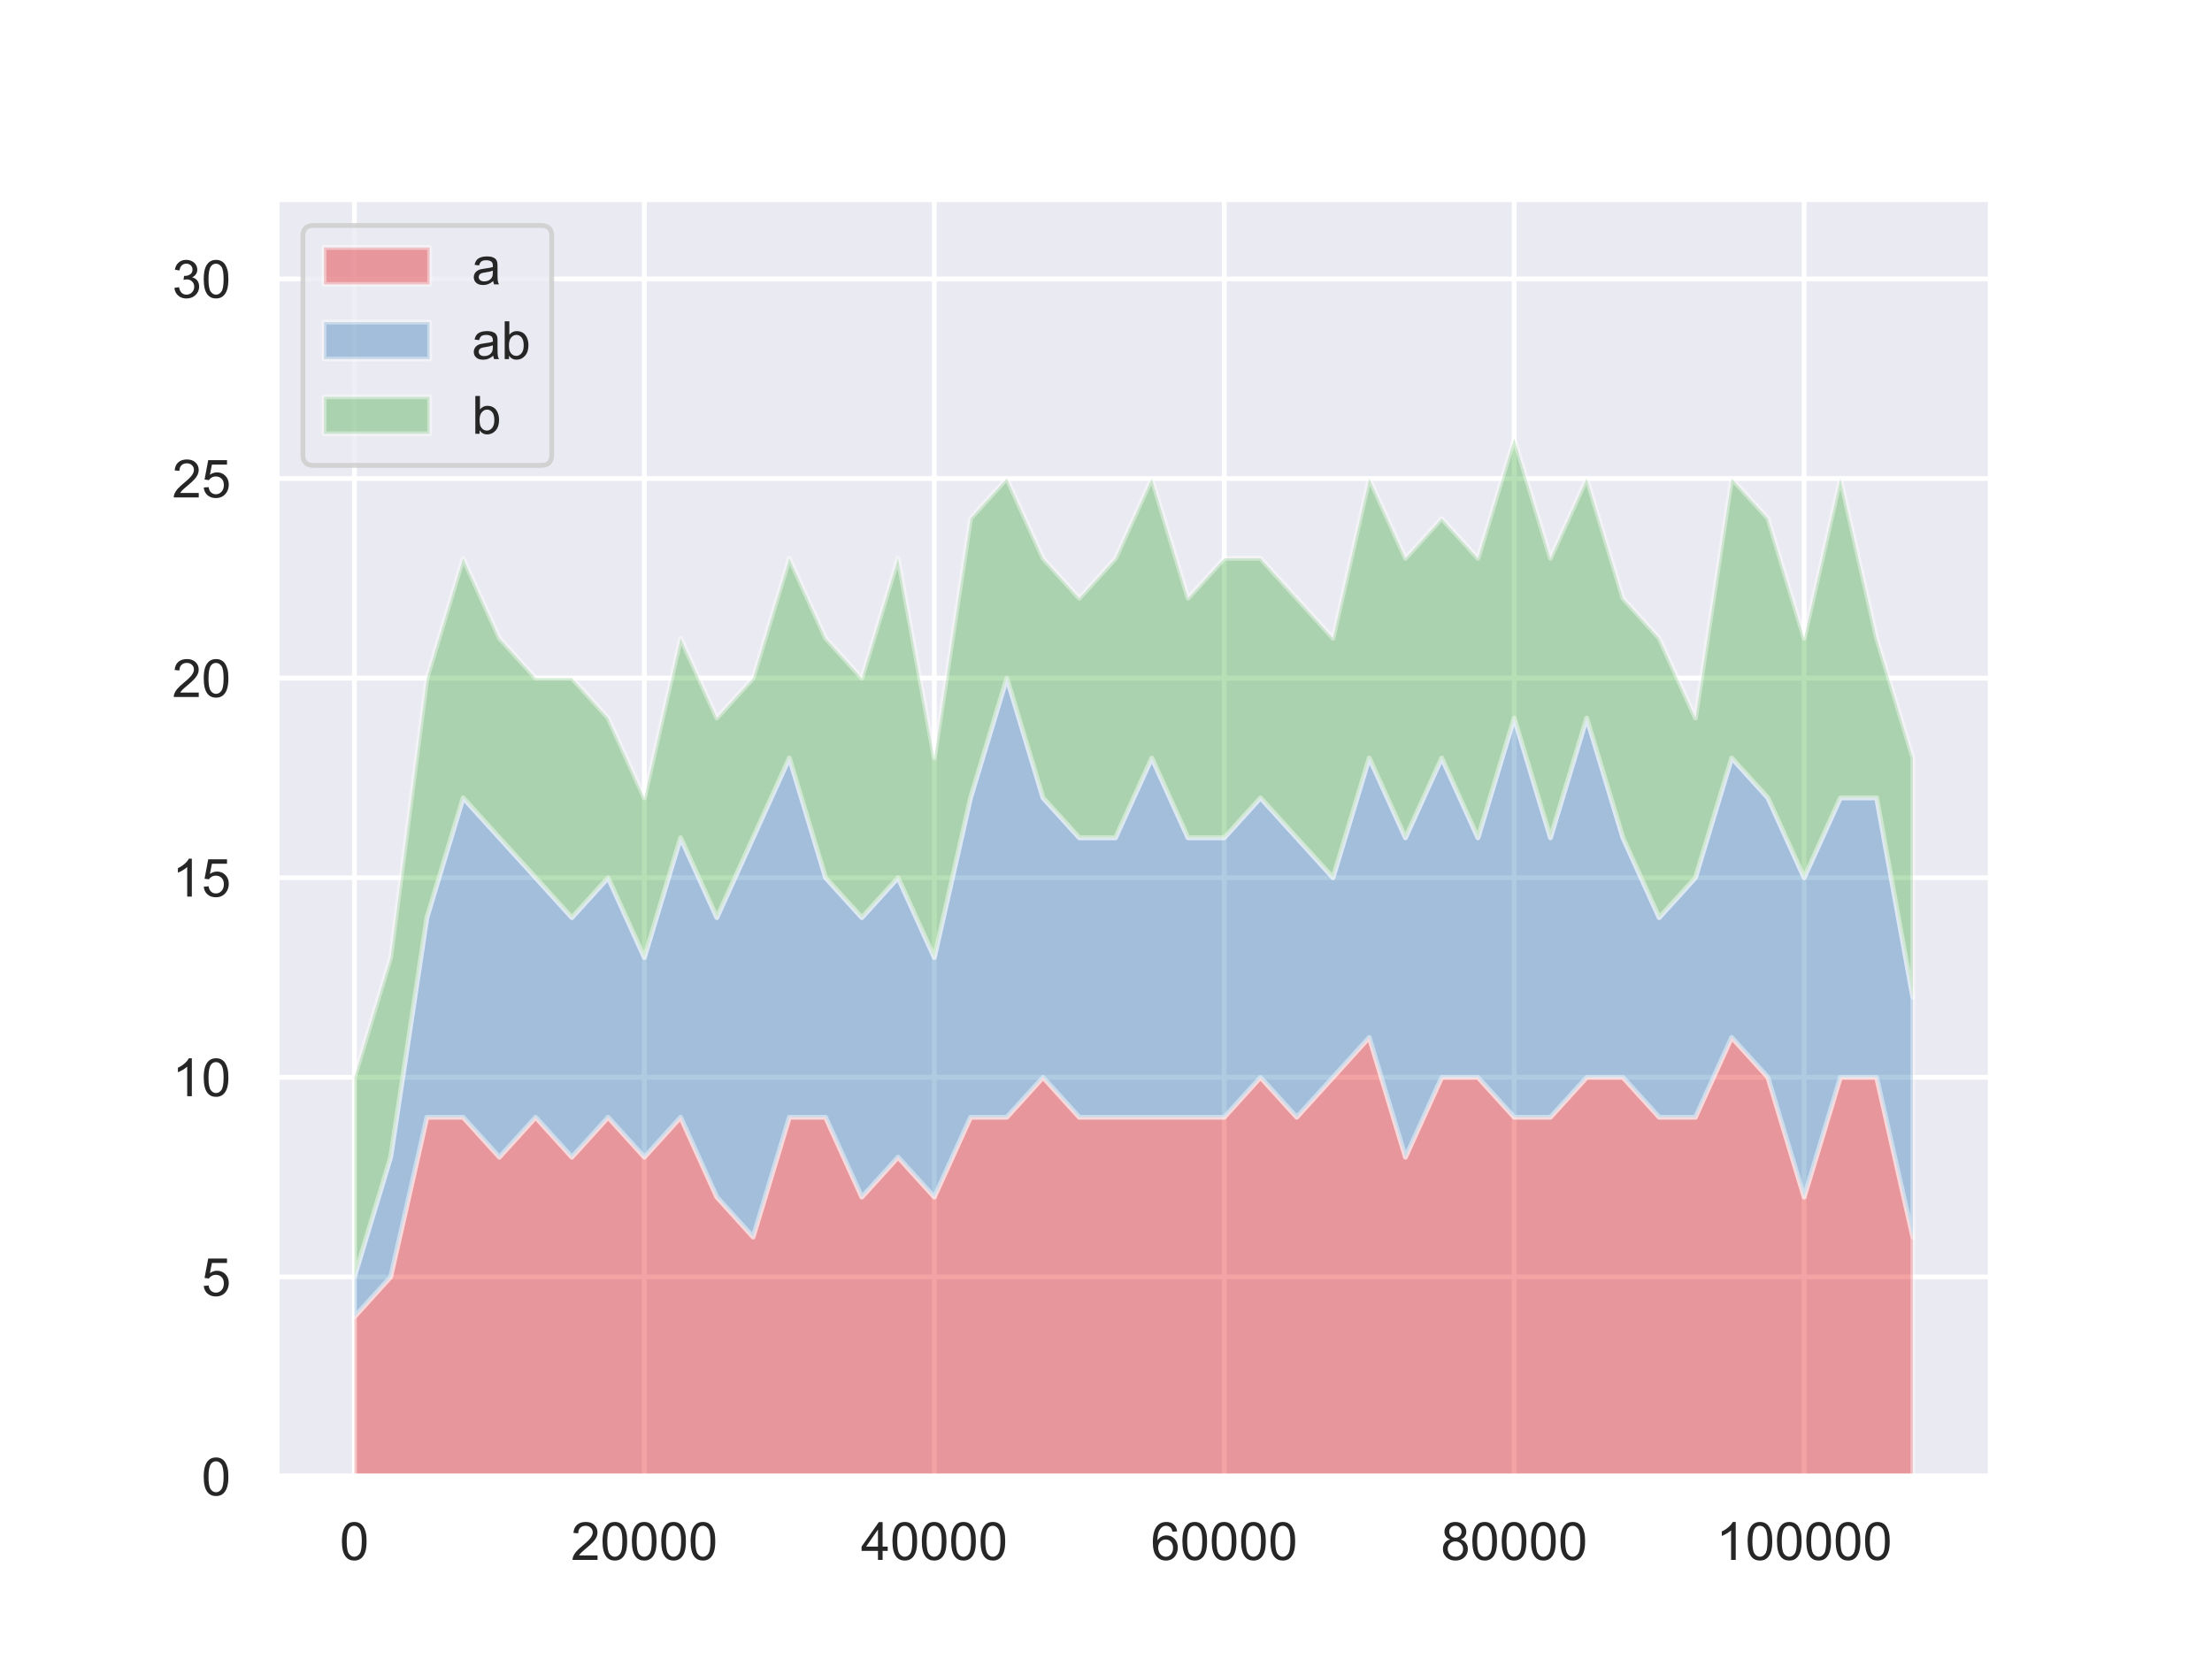 <?xml version="1.0" encoding="utf-8" standalone="no"?>
<!DOCTYPE svg PUBLIC "-//W3C//DTD SVG 1.1//EN"
  "http://www.w3.org/Graphics/SVG/1.1/DTD/svg11.dtd">
<!-- Created with matplotlib (https://matplotlib.org/) -->
<svg height="345.6pt" version="1.1" viewBox="0 0 460.8 345.6" width="460.8pt" xmlns="http://www.w3.org/2000/svg" xmlns:xlink="http://www.w3.org/1999/xlink">
 <defs>
  <style type="text/css">
*{stroke-linecap:butt;stroke-linejoin:round;white-space:pre;}
  </style>
 </defs>
 <g id="figure_1">
  <g id="patch_1">
   <path d="M 0 345.6 
L 460.8 345.6 
L 460.8 0 
L 0 0 
z
" style="fill:#ffffff;"/>
  </g>
  <g id="axes_1">
   <g id="patch_2">
    <path d="M 57.6 307.584 
L 414.72 307.584 
L 414.72 41.472 
L 57.6 41.472 
z
" style="fill:#eaeaf2;"/>
   </g>
   <g id="matplotlib.axis_1">
    <g id="xtick_1">
     <g id="line2d_1">
      <path clip-path="url(#p627a6ad221)" d="M 73.833 307.584 
L 73.833 41.472 
" style="fill:none;stroke:#ffffff;stroke-linecap:round;"/>
     </g>
     <g id="text_1">
      <!-- 0 -->
      <defs>
       <path d="M 4.156 35.297 
Q 4.156 48 6.766 55.734 
Q 9.375 63.484 14.516 67.672 
Q 19.672 71.875 27.484 71.875 
Q 33.25 71.875 37.594 69.547 
Q 41.938 67.234 44.766 62.859 
Q 47.609 58.5 49.219 52.219 
Q 50.828 45.953 50.828 35.297 
Q 50.828 22.703 48.234 14.969 
Q 45.656 7.234 40.5 3 
Q 35.359 -1.219 27.484 -1.219 
Q 17.141 -1.219 11.234 6.203 
Q 4.156 15.141 4.156 35.297 
z
M 13.188 35.297 
Q 13.188 17.672 17.312 11.828 
Q 21.438 6 27.484 6 
Q 33.547 6 37.672 11.859 
Q 41.797 17.719 41.797 35.297 
Q 41.797 52.984 37.672 58.781 
Q 33.547 64.594 27.391 64.594 
Q 21.344 64.594 17.719 59.469 
Q 13.188 52.938 13.188 35.297 
z
" id="ArialMT-48"/>
      </defs>
      <g style="fill:#262626;" transform="translate(70.774 324.958)scale(0.11 -0.11)">
       <use xlink:href="#ArialMT-48"/>
      </g>
     </g>
    </g>
    <g id="xtick_2">
     <g id="line2d_2">
      <path clip-path="url(#p627a6ad221)" d="M 134.234 307.584 
L 134.234 41.472 
" style="fill:none;stroke:#ffffff;stroke-linecap:round;"/>
     </g>
     <g id="text_2">
      <!-- 20000 -->
      <defs>
       <path d="M 50.344 8.453 
L 50.344 0 
L 3.031 0 
Q 2.938 3.172 4.047 6.109 
Q 5.859 10.938 9.828 15.625 
Q 13.812 20.312 21.344 26.469 
Q 33.016 36.031 37.109 41.625 
Q 41.219 47.219 41.219 52.203 
Q 41.219 57.422 37.469 61 
Q 33.734 64.594 27.734 64.594 
Q 21.391 64.594 17.578 60.781 
Q 13.766 56.984 13.719 50.25 
L 4.688 51.172 
Q 5.609 61.281 11.656 66.578 
Q 17.719 71.875 27.938 71.875 
Q 38.234 71.875 44.234 66.156 
Q 50.25 60.453 50.25 52 
Q 50.25 47.703 48.484 43.547 
Q 46.734 39.406 42.656 34.812 
Q 38.578 30.219 29.109 22.219 
Q 21.188 15.578 18.938 13.203 
Q 16.703 10.844 15.234 8.453 
z
" id="ArialMT-50"/>
      </defs>
      <g style="fill:#262626;" transform="translate(118.941 324.958)scale(0.11 -0.11)">
       <use xlink:href="#ArialMT-50"/>
       <use x="55.615" xlink:href="#ArialMT-48"/>
       <use x="111.23" xlink:href="#ArialMT-48"/>
       <use x="166.846" xlink:href="#ArialMT-48"/>
       <use x="222.461" xlink:href="#ArialMT-48"/>
      </g>
     </g>
    </g>
    <g id="xtick_3">
     <g id="line2d_3">
      <path clip-path="url(#p627a6ad221)" d="M 194.634 307.584 
L 194.634 41.472 
" style="fill:none;stroke:#ffffff;stroke-linecap:round;"/>
     </g>
     <g id="text_3">
      <!-- 40000 -->
      <defs>
       <path d="M 32.328 0 
L 32.328 17.141 
L 1.266 17.141 
L 1.266 25.203 
L 33.938 71.578 
L 41.109 71.578 
L 41.109 25.203 
L 50.781 25.203 
L 50.781 17.141 
L 41.109 17.141 
L 41.109 0 
z
M 32.328 25.203 
L 32.328 57.469 
L 9.906 25.203 
z
" id="ArialMT-52"/>
      </defs>
      <g style="fill:#262626;" transform="translate(179.342 324.958)scale(0.11 -0.11)">
       <use xlink:href="#ArialMT-52"/>
       <use x="55.615" xlink:href="#ArialMT-48"/>
       <use x="111.23" xlink:href="#ArialMT-48"/>
       <use x="166.846" xlink:href="#ArialMT-48"/>
       <use x="222.461" xlink:href="#ArialMT-48"/>
      </g>
     </g>
    </g>
    <g id="xtick_4">
     <g id="line2d_4">
      <path clip-path="url(#p627a6ad221)" d="M 255.035 307.584 
L 255.035 41.472 
" style="fill:none;stroke:#ffffff;stroke-linecap:round;"/>
     </g>
     <g id="text_4">
      <!-- 60000 -->
      <defs>
       <path d="M 49.75 54.047 
L 41.016 53.375 
Q 39.844 58.547 37.703 60.891 
Q 34.125 64.656 28.906 64.656 
Q 24.703 64.656 21.531 62.312 
Q 17.391 59.281 14.984 53.469 
Q 12.594 47.656 12.5 36.922 
Q 15.672 41.75 20.266 44.094 
Q 24.859 46.438 29.891 46.438 
Q 38.672 46.438 44.844 39.969 
Q 51.031 33.5 51.031 23.25 
Q 51.031 16.5 48.125 10.719 
Q 45.219 4.938 40.141 1.859 
Q 35.062 -1.219 28.609 -1.219 
Q 17.625 -1.219 10.688 6.859 
Q 3.766 14.938 3.766 33.5 
Q 3.766 54.25 11.422 63.672 
Q 18.109 71.875 29.438 71.875 
Q 37.891 71.875 43.281 67.141 
Q 48.688 62.406 49.75 54.047 
z
M 13.875 23.188 
Q 13.875 18.656 15.797 14.5 
Q 17.719 10.359 21.188 8.172 
Q 24.656 6 28.469 6 
Q 34.031 6 38.031 10.484 
Q 42.047 14.984 42.047 22.703 
Q 42.047 30.125 38.078 34.391 
Q 34.125 38.672 28.125 38.672 
Q 22.172 38.672 18.016 34.391 
Q 13.875 30.125 13.875 23.188 
z
" id="ArialMT-54"/>
      </defs>
      <g style="fill:#262626;" transform="translate(239.743 324.958)scale(0.11 -0.11)">
       <use xlink:href="#ArialMT-54"/>
       <use x="55.615" xlink:href="#ArialMT-48"/>
       <use x="111.23" xlink:href="#ArialMT-48"/>
       <use x="166.846" xlink:href="#ArialMT-48"/>
       <use x="222.461" xlink:href="#ArialMT-48"/>
      </g>
     </g>
    </g>
    <g id="xtick_5">
     <g id="line2d_5">
      <path clip-path="url(#p627a6ad221)" d="M 315.436 307.584 
L 315.436 41.472 
" style="fill:none;stroke:#ffffff;stroke-linecap:round;"/>
     </g>
     <g id="text_5">
      <!-- 80000 -->
      <defs>
       <path d="M 17.672 38.812 
Q 12.203 40.828 9.562 44.531 
Q 6.938 48.25 6.938 53.422 
Q 6.938 61.234 12.547 66.547 
Q 18.172 71.875 27.484 71.875 
Q 36.859 71.875 42.578 66.422 
Q 48.297 60.984 48.297 53.172 
Q 48.297 48.188 45.672 44.5 
Q 43.062 40.828 37.75 38.812 
Q 44.344 36.672 47.781 31.875 
Q 51.219 27.094 51.219 20.453 
Q 51.219 11.281 44.719 5.031 
Q 38.234 -1.219 27.641 -1.219 
Q 17.047 -1.219 10.547 5.047 
Q 4.047 11.328 4.047 20.703 
Q 4.047 27.688 7.594 32.391 
Q 11.141 37.109 17.672 38.812 
z
M 15.922 53.719 
Q 15.922 48.641 19.188 45.406 
Q 22.469 42.188 27.688 42.188 
Q 32.766 42.188 36.016 45.375 
Q 39.266 48.578 39.266 53.219 
Q 39.266 58.062 35.906 61.359 
Q 32.562 64.656 27.594 64.656 
Q 22.562 64.656 19.234 61.422 
Q 15.922 58.203 15.922 53.719 
z
M 13.094 20.656 
Q 13.094 16.891 14.875 13.375 
Q 16.656 9.859 20.172 7.922 
Q 23.688 6 27.734 6 
Q 34.031 6 38.125 10.047 
Q 42.234 14.109 42.234 20.359 
Q 42.234 26.703 38.016 30.859 
Q 33.797 35.016 27.438 35.016 
Q 21.234 35.016 17.156 30.906 
Q 13.094 26.812 13.094 20.656 
z
" id="ArialMT-56"/>
      </defs>
      <g style="fill:#262626;" transform="translate(300.144 324.958)scale(0.11 -0.11)">
       <use xlink:href="#ArialMT-56"/>
       <use x="55.615" xlink:href="#ArialMT-48"/>
       <use x="111.23" xlink:href="#ArialMT-48"/>
       <use x="166.846" xlink:href="#ArialMT-48"/>
       <use x="222.461" xlink:href="#ArialMT-48"/>
      </g>
     </g>
    </g>
    <g id="xtick_6">
     <g id="line2d_6">
      <path clip-path="url(#p627a6ad221)" d="M 375.837 307.584 
L 375.837 41.472 
" style="fill:none;stroke:#ffffff;stroke-linecap:round;"/>
     </g>
     <g id="text_6">
      <!-- 100000 -->
      <defs>
       <path d="M 37.25 0 
L 28.469 0 
L 28.469 56 
Q 25.297 52.984 20.141 49.953 
Q 14.984 46.922 10.891 45.406 
L 10.891 53.906 
Q 18.266 57.375 23.781 62.297 
Q 29.297 67.234 31.594 71.875 
L 37.25 71.875 
z
" id="ArialMT-49"/>
      </defs>
      <g style="fill:#262626;" transform="translate(357.486 324.958)scale(0.11 -0.11)">
       <use xlink:href="#ArialMT-49"/>
       <use x="55.615" xlink:href="#ArialMT-48"/>
       <use x="111.23" xlink:href="#ArialMT-48"/>
       <use x="166.846" xlink:href="#ArialMT-48"/>
       <use x="222.461" xlink:href="#ArialMT-48"/>
       <use x="278.076" xlink:href="#ArialMT-48"/>
      </g>
     </g>
    </g>
   </g>
   <g id="matplotlib.axis_2">
    <g id="ytick_1">
     <g id="line2d_7">
      <path clip-path="url(#p627a6ad221)" d="M 57.6 307.584 
L 414.72 307.584 
" style="fill:none;stroke:#ffffff;stroke-linecap:round;"/>
     </g>
     <g id="text_7">
      <!-- 0 -->
      <g style="fill:#262626;" transform="translate(41.983 311.521)scale(0.11 -0.11)">
       <use xlink:href="#ArialMT-48"/>
      </g>
     </g>
    </g>
    <g id="ytick_2">
     <g id="line2d_8">
      <path clip-path="url(#p627a6ad221)" d="M 57.6 266.004 
L 414.72 266.004 
" style="fill:none;stroke:#ffffff;stroke-linecap:round;"/>
     </g>
     <g id="text_8">
      <!-- 5 -->
      <defs>
       <path d="M 4.156 18.75 
L 13.375 19.531 
Q 14.406 12.797 18.141 9.391 
Q 21.875 6 27.156 6 
Q 33.5 6 37.891 10.781 
Q 42.281 15.578 42.281 23.484 
Q 42.281 31 38.062 35.344 
Q 33.844 39.703 27 39.703 
Q 22.75 39.703 19.328 37.766 
Q 15.922 35.844 13.969 32.766 
L 5.719 33.844 
L 12.641 70.609 
L 48.25 70.609 
L 48.25 62.203 
L 19.672 62.203 
L 15.828 42.969 
Q 22.266 47.469 29.344 47.469 
Q 38.719 47.469 45.156 40.969 
Q 51.609 34.469 51.609 24.266 
Q 51.609 14.547 45.953 7.469 
Q 39.062 -1.219 27.156 -1.219 
Q 17.391 -1.219 11.203 4.25 
Q 5.031 9.719 4.156 18.75 
z
" id="ArialMT-53"/>
      </defs>
      <g style="fill:#262626;" transform="translate(41.983 269.941)scale(0.11 -0.11)">
       <use xlink:href="#ArialMT-53"/>
      </g>
     </g>
    </g>
    <g id="ytick_3">
     <g id="line2d_9">
      <path clip-path="url(#p627a6ad221)" d="M 57.6 224.424 
L 414.72 224.424 
" style="fill:none;stroke:#ffffff;stroke-linecap:round;"/>
     </g>
     <g id="text_9">
      <!-- 10 -->
      <g style="fill:#262626;" transform="translate(35.866 228.361)scale(0.11 -0.11)">
       <use xlink:href="#ArialMT-49"/>
       <use x="55.615" xlink:href="#ArialMT-48"/>
      </g>
     </g>
    </g>
    <g id="ytick_4">
     <g id="line2d_10">
      <path clip-path="url(#p627a6ad221)" d="M 57.6 182.844 
L 414.72 182.844 
" style="fill:none;stroke:#ffffff;stroke-linecap:round;"/>
     </g>
     <g id="text_10">
      <!-- 15 -->
      <g style="fill:#262626;" transform="translate(35.866 186.781)scale(0.11 -0.11)">
       <use xlink:href="#ArialMT-49"/>
       <use x="55.615" xlink:href="#ArialMT-53"/>
      </g>
     </g>
    </g>
    <g id="ytick_5">
     <g id="line2d_11">
      <path clip-path="url(#p627a6ad221)" d="M 57.6 141.264 
L 414.72 141.264 
" style="fill:none;stroke:#ffffff;stroke-linecap:round;"/>
     </g>
     <g id="text_11">
      <!-- 20 -->
      <g style="fill:#262626;" transform="translate(35.866 145.201)scale(0.11 -0.11)">
       <use xlink:href="#ArialMT-50"/>
       <use x="55.615" xlink:href="#ArialMT-48"/>
      </g>
     </g>
    </g>
    <g id="ytick_6">
     <g id="line2d_12">
      <path clip-path="url(#p627a6ad221)" d="M 57.6 99.684 
L 414.72 99.684 
" style="fill:none;stroke:#ffffff;stroke-linecap:round;"/>
     </g>
     <g id="text_12">
      <!-- 25 -->
      <g style="fill:#262626;" transform="translate(35.866 103.621)scale(0.11 -0.11)">
       <use xlink:href="#ArialMT-50"/>
       <use x="55.615" xlink:href="#ArialMT-53"/>
      </g>
     </g>
    </g>
    <g id="ytick_7">
     <g id="line2d_13">
      <path clip-path="url(#p627a6ad221)" d="M 57.6 58.104 
L 414.72 58.104 
" style="fill:none;stroke:#ffffff;stroke-linecap:round;"/>
     </g>
     <g id="text_13">
      <!-- 30 -->
      <defs>
       <path d="M 4.203 18.891 
L 12.984 20.062 
Q 14.5 12.594 18.141 9.297 
Q 21.781 6 27 6 
Q 33.203 6 37.469 10.297 
Q 41.75 14.594 41.75 20.953 
Q 41.75 27 37.797 30.922 
Q 33.844 34.859 27.734 34.859 
Q 25.25 34.859 21.531 33.891 
L 22.516 41.609 
Q 23.391 41.5 23.922 41.5 
Q 29.547 41.5 34.031 44.422 
Q 38.531 47.359 38.531 53.469 
Q 38.531 58.297 35.25 61.469 
Q 31.984 64.656 26.812 64.656 
Q 21.688 64.656 18.266 61.422 
Q 14.844 58.203 13.875 51.766 
L 5.078 53.328 
Q 6.688 62.156 12.391 67.016 
Q 18.109 71.875 26.609 71.875 
Q 32.469 71.875 37.391 69.359 
Q 42.328 66.844 44.938 62.5 
Q 47.562 58.156 47.562 53.266 
Q 47.562 48.641 45.062 44.828 
Q 42.578 41.016 37.703 38.766 
Q 44.047 37.312 47.562 32.688 
Q 51.078 28.078 51.078 21.141 
Q 51.078 11.766 44.234 5.25 
Q 37.406 -1.266 26.953 -1.266 
Q 17.531 -1.266 11.297 4.344 
Q 5.078 9.969 4.203 18.891 
z
" id="ArialMT-51"/>
      </defs>
      <g style="fill:#262626;" transform="translate(35.866 62.041)scale(0.11 -0.11)">
       <use xlink:href="#ArialMT-51"/>
       <use x="55.615" xlink:href="#ArialMT-48"/>
      </g>
     </g>
    </g>
   </g>
   <g id="PolyCollection_1">
    <defs>
     <path d="M 73.833 -71.28 
L 73.833 -38.016 
L 81.383 -38.016 
L 88.933 -38.016 
L 96.483 -38.016 
L 104.033 -38.016 
L 111.583 -38.016 
L 119.133 -38.016 
L 126.683 -38.016 
L 134.234 -38.016 
L 141.784 -38.016 
L 149.334 -38.016 
L 156.884 -38.016 
L 164.434 -38.016 
L 171.984 -38.016 
L 179.534 -38.016 
L 187.084 -38.016 
L 194.634 -38.016 
L 202.185 -38.016 
L 209.735 -38.016 
L 217.285 -38.016 
L 224.835 -38.016 
L 232.385 -38.016 
L 239.935 -38.016 
L 247.485 -38.016 
L 255.035 -38.016 
L 262.585 -38.016 
L 270.135 -38.016 
L 277.686 -38.016 
L 285.236 -38.016 
L 292.786 -38.016 
L 300.336 -38.016 
L 307.886 -38.016 
L 315.436 -38.016 
L 322.986 -38.016 
L 330.536 -38.016 
L 338.086 -38.016 
L 345.637 -38.016 
L 353.187 -38.016 
L 360.737 -38.016 
L 368.287 -38.016 
L 375.837 -38.016 
L 383.387 -38.016 
L 390.937 -38.016 
L 398.487 -38.016 
L 398.487 -87.912 
L 398.487 -87.912 
L 390.937 -121.176 
L 383.387 -121.176 
L 375.837 -96.228 
L 368.287 -121.176 
L 360.737 -129.492 
L 353.187 -112.86 
L 345.637 -112.86 
L 338.086 -121.176 
L 330.536 -121.176 
L 322.986 -112.86 
L 315.436 -112.86 
L 307.886 -121.176 
L 300.336 -121.176 
L 292.786 -104.544 
L 285.236 -129.492 
L 277.686 -121.176 
L 270.135 -112.86 
L 262.585 -121.176 
L 255.035 -112.86 
L 247.485 -112.86 
L 239.935 -112.86 
L 232.385 -112.86 
L 224.835 -112.86 
L 217.285 -121.176 
L 209.735 -112.86 
L 202.185 -112.86 
L 194.634 -96.228 
L 187.084 -104.544 
L 179.534 -96.228 
L 171.984 -112.86 
L 164.434 -112.86 
L 156.884 -87.912 
L 149.334 -96.228 
L 141.784 -112.86 
L 134.234 -104.544 
L 126.683 -112.86 
L 119.133 -104.544 
L 111.583 -112.86 
L 104.033 -104.544 
L 96.483 -112.86 
L 88.933 -112.86 
L 81.383 -79.596 
L 73.833 -71.28 
z
" id="ma913512433" style="stroke:#ffffff;stroke-opacity:0.4;"/>
    </defs>
    <g clip-path="url(#p627a6ad221)">
     <use style="fill:#e41a1c;fill-opacity:0.4;stroke:#ffffff;stroke-opacity:0.4;" x="0" xlink:href="#ma913512433" y="345.6"/>
    </g>
   </g>
   <g id="PolyCollection_2">
    <defs>
     <path d="M 73.833 -79.596 
L 73.833 -71.28 
L 81.383 -79.596 
L 88.933 -112.86 
L 96.483 -112.86 
L 104.033 -104.544 
L 111.583 -112.86 
L 119.133 -104.544 
L 126.683 -112.86 
L 134.234 -104.544 
L 141.784 -112.86 
L 149.334 -96.228 
L 156.884 -87.912 
L 164.434 -112.86 
L 171.984 -112.86 
L 179.534 -96.228 
L 187.084 -104.544 
L 194.634 -96.228 
L 202.185 -112.86 
L 209.735 -112.86 
L 217.285 -121.176 
L 224.835 -112.86 
L 232.385 -112.86 
L 239.935 -112.86 
L 247.485 -112.86 
L 255.035 -112.86 
L 262.585 -121.176 
L 270.135 -112.86 
L 277.686 -121.176 
L 285.236 -129.492 
L 292.786 -104.544 
L 300.336 -121.176 
L 307.886 -121.176 
L 315.436 -112.86 
L 322.986 -112.86 
L 330.536 -121.176 
L 338.086 -121.176 
L 345.637 -112.86 
L 353.187 -112.86 
L 360.737 -129.492 
L 368.287 -121.176 
L 375.837 -96.228 
L 383.387 -121.176 
L 390.937 -121.176 
L 398.487 -87.912 
L 398.487 -137.808 
L 398.487 -137.808 
L 390.937 -179.388 
L 383.387 -179.388 
L 375.837 -162.756 
L 368.287 -179.388 
L 360.737 -187.704 
L 353.187 -162.756 
L 345.637 -154.44 
L 338.086 -171.072 
L 330.536 -196.02 
L 322.986 -171.072 
L 315.436 -196.02 
L 307.886 -171.072 
L 300.336 -187.704 
L 292.786 -171.072 
L 285.236 -187.704 
L 277.686 -162.756 
L 270.135 -171.072 
L 262.585 -179.388 
L 255.035 -171.072 
L 247.485 -171.072 
L 239.935 -187.704 
L 232.385 -171.072 
L 224.835 -171.072 
L 217.285 -179.388 
L 209.735 -204.336 
L 202.185 -179.388 
L 194.634 -146.124 
L 187.084 -162.756 
L 179.534 -154.44 
L 171.984 -162.756 
L 164.434 -187.704 
L 156.884 -171.072 
L 149.334 -154.44 
L 141.784 -171.072 
L 134.234 -146.124 
L 126.683 -162.756 
L 119.133 -154.44 
L 111.583 -162.756 
L 104.033 -171.072 
L 96.483 -179.388 
L 88.933 -154.44 
L 81.383 -104.544 
L 73.833 -79.596 
z
" id="mb9b87059ad" style="stroke:#ffffff;stroke-opacity:0.4;"/>
    </defs>
    <g clip-path="url(#p627a6ad221)">
     <use style="fill:#377eb8;fill-opacity:0.4;stroke:#ffffff;stroke-opacity:0.4;" x="0" xlink:href="#mb9b87059ad" y="345.6"/>
    </g>
   </g>
   <g id="PolyCollection_3">
    <defs>
     <path d="M 73.833 -121.176 
L 73.833 -79.596 
L 81.383 -104.544 
L 88.933 -154.44 
L 96.483 -179.388 
L 104.033 -171.072 
L 111.583 -162.756 
L 119.133 -154.44 
L 126.683 -162.756 
L 134.234 -146.124 
L 141.784 -171.072 
L 149.334 -154.44 
L 156.884 -171.072 
L 164.434 -187.704 
L 171.984 -162.756 
L 179.534 -154.44 
L 187.084 -162.756 
L 194.634 -146.124 
L 202.185 -179.388 
L 209.735 -204.336 
L 217.285 -179.388 
L 224.835 -171.072 
L 232.385 -171.072 
L 239.935 -187.704 
L 247.485 -171.072 
L 255.035 -171.072 
L 262.585 -179.388 
L 270.135 -171.072 
L 277.686 -162.756 
L 285.236 -187.704 
L 292.786 -171.072 
L 300.336 -187.704 
L 307.886 -171.072 
L 315.436 -196.02 
L 322.986 -171.072 
L 330.536 -196.02 
L 338.086 -171.072 
L 345.637 -154.44 
L 353.187 -162.756 
L 360.737 -187.704 
L 368.287 -179.388 
L 375.837 -162.756 
L 383.387 -179.388 
L 390.937 -179.388 
L 398.487 -137.808 
L 398.487 -187.704 
L 398.487 -187.704 
L 390.937 -212.652 
L 383.387 -245.916 
L 375.837 -212.652 
L 368.287 -237.6 
L 360.737 -245.916 
L 353.187 -196.02 
L 345.637 -212.652 
L 338.086 -220.968 
L 330.536 -245.916 
L 322.986 -229.284 
L 315.436 -254.232 
L 307.886 -229.284 
L 300.336 -237.6 
L 292.786 -229.284 
L 285.236 -245.916 
L 277.686 -212.652 
L 270.135 -220.968 
L 262.585 -229.284 
L 255.035 -229.284 
L 247.485 -220.968 
L 239.935 -245.916 
L 232.385 -229.284 
L 224.835 -220.968 
L 217.285 -229.284 
L 209.735 -245.916 
L 202.185 -237.6 
L 194.634 -187.704 
L 187.084 -229.284 
L 179.534 -204.336 
L 171.984 -212.652 
L 164.434 -229.284 
L 156.884 -204.336 
L 149.334 -196.02 
L 141.784 -212.652 
L 134.234 -179.388 
L 126.683 -196.02 
L 119.133 -204.336 
L 111.583 -204.336 
L 104.033 -212.652 
L 96.483 -229.284 
L 88.933 -204.336 
L 81.383 -146.124 
L 73.833 -121.176 
z
" id="ma3cbe6d999" style="stroke:#ffffff;stroke-opacity:0.4;"/>
    </defs>
    <g clip-path="url(#p627a6ad221)">
     <use style="fill:#4daf4a;fill-opacity:0.4;stroke:#ffffff;stroke-opacity:0.4;" x="0" xlink:href="#ma3cbe6d999" y="345.6"/>
    </g>
   </g>
   <g id="patch_3">
    <path d="M 57.6 307.584 
L 57.6 41.472 
" style="fill:none;stroke:#ffffff;stroke-linecap:square;stroke-linejoin:miter;stroke-width:1.25;"/>
   </g>
   <g id="patch_4">
    <path d="M 414.72 307.584 
L 414.72 41.472 
" style="fill:none;stroke:#ffffff;stroke-linecap:square;stroke-linejoin:miter;stroke-width:1.25;"/>
   </g>
   <g id="patch_5">
    <path d="M 57.6 307.584 
L 414.72 307.584 
" style="fill:none;stroke:#ffffff;stroke-linecap:square;stroke-linejoin:miter;stroke-width:1.25;"/>
   </g>
   <g id="patch_6">
    <path d="M 57.6 41.472 
L 414.72 41.472 
" style="fill:none;stroke:#ffffff;stroke-linecap:square;stroke-linejoin:miter;stroke-width:1.25;"/>
   </g>
   <g id="legend_1">
    <g id="patch_7">
     <path d="M 65.3 96.952 
L 112.734 96.952 
Q 114.934 96.952 114.934 94.752 
L 114.934 49.172 
Q 114.934 46.972 112.734 46.972 
L 65.3 46.972 
Q 63.1 46.972 63.1 49.172 
L 63.1 94.752 
Q 63.1 96.952 65.3 96.952 
z
" style="fill:#eaeaf2;opacity:0.8;stroke:#cccccc;stroke-linejoin:miter;"/>
    </g>
    <g id="patch_8">
     <path d="M 67.5 59.246 
L 89.5 59.246 
L 89.5 51.546 
L 67.5 51.546 
z
" style="fill:#e41a1c;opacity:0.4;stroke:#ffffff;stroke-linejoin:miter;"/>
    </g>
    <g id="text_14">
     <!-- a -->
     <defs>
      <path d="M 40.438 6.391 
Q 35.547 2.25 31.031 0.531 
Q 26.516 -1.172 21.344 -1.172 
Q 12.797 -1.172 8.203 3 
Q 3.609 7.172 3.609 13.672 
Q 3.609 17.484 5.344 20.625 
Q 7.078 23.781 9.891 25.688 
Q 12.703 27.594 16.219 28.562 
Q 18.797 29.25 24.031 29.891 
Q 34.672 31.156 39.703 32.906 
Q 39.75 34.719 39.75 35.203 
Q 39.75 40.578 37.25 42.781 
Q 33.891 45.75 27.25 45.75 
Q 21.047 45.75 18.094 43.578 
Q 15.141 41.406 13.719 35.891 
L 5.125 37.062 
Q 6.297 42.578 8.984 45.969 
Q 11.672 49.359 16.75 51.188 
Q 21.828 53.031 28.516 53.031 
Q 35.156 53.031 39.297 51.469 
Q 43.453 49.906 45.406 47.531 
Q 47.359 45.172 48.141 41.547 
Q 48.578 39.312 48.578 33.453 
L 48.578 21.734 
Q 48.578 9.469 49.141 6.219 
Q 49.703 2.984 51.375 0 
L 42.188 0 
Q 40.828 2.734 40.438 6.391 
z
M 39.703 26.031 
Q 34.906 24.078 25.344 22.703 
Q 19.922 21.922 17.672 20.938 
Q 15.438 19.969 14.203 18.094 
Q 12.984 16.219 12.984 13.922 
Q 12.984 10.406 15.641 8.062 
Q 18.312 5.719 23.438 5.719 
Q 28.516 5.719 32.469 7.938 
Q 36.422 10.156 38.281 14.016 
Q 39.703 17 39.703 22.797 
z
" id="ArialMT-97"/>
     </defs>
     <g style="fill:#262626;" transform="translate(98.3 59.246)scale(0.11 -0.11)">
      <use xlink:href="#ArialMT-97"/>
     </g>
    </g>
    <g id="patch_9">
     <path d="M 67.5 74.805 
L 89.5 74.805 
L 89.5 67.105 
L 67.5 67.105 
z
" style="fill:#377eb8;opacity:0.4;stroke:#ffffff;stroke-linejoin:miter;"/>
    </g>
    <g id="text_15">
     <!-- ab -->
     <defs>
      <path d="M 14.703 0 
L 6.547 0 
L 6.547 71.578 
L 15.328 71.578 
L 15.328 46.047 
Q 20.906 53.031 29.547 53.031 
Q 34.328 53.031 38.594 51.094 
Q 42.875 49.172 45.625 45.672 
Q 48.391 42.188 49.953 37.25 
Q 51.516 32.328 51.516 26.703 
Q 51.516 13.375 44.922 6.094 
Q 38.328 -1.172 29.109 -1.172 
Q 19.922 -1.172 14.703 6.5 
z
M 14.594 26.312 
Q 14.594 17 17.141 12.844 
Q 21.297 6.062 28.375 6.062 
Q 34.125 6.062 38.328 11.062 
Q 42.531 16.062 42.531 25.984 
Q 42.531 36.141 38.5 40.969 
Q 34.469 45.797 28.766 45.797 
Q 23 45.797 18.797 40.797 
Q 14.594 35.797 14.594 26.312 
z
" id="ArialMT-98"/>
     </defs>
     <g style="fill:#262626;" transform="translate(98.3 74.805)scale(0.11 -0.11)">
      <use xlink:href="#ArialMT-97"/>
      <use x="55.615" xlink:href="#ArialMT-98"/>
     </g>
    </g>
    <g id="patch_10">
     <path d="M 67.5 90.365 
L 89.5 90.365 
L 89.5 82.665 
L 67.5 82.665 
z
" style="fill:#4daf4a;opacity:0.4;stroke:#ffffff;stroke-linejoin:miter;"/>
    </g>
    <g id="text_16">
     <!-- b -->
     <g style="fill:#262626;" transform="translate(98.3 90.365)scale(0.11 -0.11)">
      <use xlink:href="#ArialMT-98"/>
     </g>
    </g>
   </g>
  </g>
 </g>
 <defs>
  <clipPath id="p627a6ad221">
   <rect height="266.112" width="357.12" x="57.6" y="41.472"/>
  </clipPath>
 </defs>
</svg>
